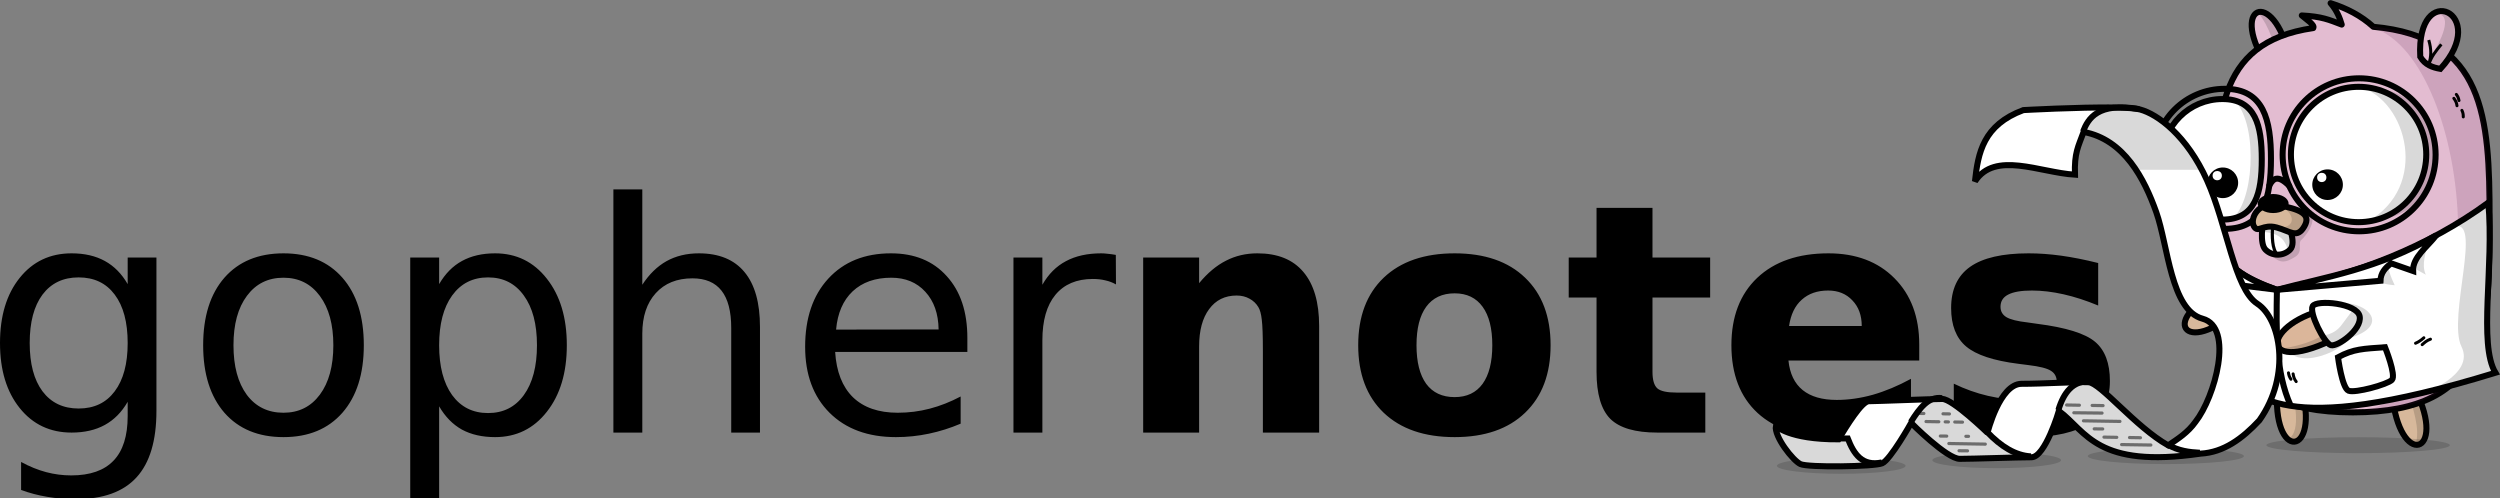 <?xml version="1.0" encoding="UTF-8" standalone="no"?>
<!-- Created with Inkscape (http://www.inkscape.org/) -->

<svg
   xmlns:dc="http://purl.org/dc/elements/1.1/"
   xmlns:cc="http://creativecommons.org/ns#"
   xmlns:rdf="http://www.w3.org/1999/02/22-rdf-syntax-ns#"
   xmlns:svg="http://www.w3.org/2000/svg"
   xmlns="http://www.w3.org/2000/svg"
   xmlns:sodipodi="http://sodipodi.sourceforge.net/DTD/sodipodi-0.dtd"
   xmlns:inkscape="http://www.inkscape.org/namespaces/inkscape"
   width="207.366mm"
   height="41.338mm"
   viewBox="0 0 207.366 41.338"
   version="1.1"
   id="svg8778"
   inkscape:version="0.92.1 r15371"
   sodipodi:docname="gophernotes-logo.svg"
   inkscape:export-filename="/home/marcus/src/github.com/marcusolsson/gophers/gophernotes-logo.png"
   inkscape:export-xdpi="245.78"
   inkscape:export-ydpi="245.78">
  <rect x="0" y="0" width="207.366" height="41.338" fill="#808080" stroke="none"/>
  <defs
     id="defs8772" />
  <sodipodi:namedview
     id="base"
     pagecolor="#ffffff"
     bordercolor="#666666"
     borderopacity="1.0"
     inkscape:pageopacity="0.0"
     inkscape:pageshadow="2"
     inkscape:zoom="1.4"
     inkscape:cx="204.62086"
     inkscape:cy="76.037305"
     inkscape:document-units="mm"
     inkscape:current-layer="layer6"
     showgrid="false"
     fit-margin-top="0"
     fit-margin-left="0"
     fit-margin-right="0"
     fit-margin-bottom="0"
     inkscape:showpageshadow="false"
     inkscape:object-paths="true"
     inkscape:snap-intersection-paths="true"
     inkscape:snap-smooth-nodes="true"
     inkscape:snap-midpoints="true"
     inkscape:snap-global="true"
     inkscape:window-width="2558"
     inkscape:window-height="1381"
     inkscape:window-x="0"
     inkscape:window-y="58"
     inkscape:window-maximized="0" />
  <g
     inkscape:label="Layer 1"
     inkscape:groupmode="layer"
     id="layer1"
     transform="translate(69.934,-135.9)"
     style="display:none;opacity:0.142" />
  <g
     inkscape:groupmode="layer"
     id="layer7"
     inkscape:label="gopher"
     style="display:inline"
     transform="translate(141.9,-9.322)">
    <path
       style="fill:#e3bcd1;fill-opacity:1;stroke:#000000;stroke-width:0.5;stroke-linecap:butt;stroke-linejoin:miter;stroke-miterlimit:4;stroke-dasharray:none;stroke-opacity:1"
       d="m 47.99,14.051 -1.67,1.002 C 42.762,9.733 46.704,8.185 47.99,14.051 Z"
       id="path9538"
       inkscape:connector-curvature="0"
       sodipodi:nodetypes="ccc"
       inkscape:export-xdpi="245.77737"
       inkscape:export-ydpi="245.77737" />
    <path
       style="display:inline;fill:#d7b89b;fill-opacity:1;stroke:#000000;stroke-width:0.5;stroke-linecap:butt;stroke-linejoin:miter;stroke-miterlimit:4;stroke-dasharray:none;stroke-opacity:1"
       d="m 58.437,41.664 c -0.741,-0.268 -1.348,-0.045 -1.928,0.279 0.605,6.372 4.639,5.08 1.928,-0.279 z"
       id="path9538-5-3"
       inkscape:connector-curvature="0"
       sodipodi:nodetypes="ccc"
       inkscape:export-xdpi="245.77737"
       inkscape:export-ydpi="245.77737" />
    <path
       style="display:inline;opacity:0.15;fill:#000000;fill-opacity:1;stroke:none;stroke-width:0.5;stroke-linecap:butt;stroke-linejoin:miter;stroke-miterlimit:4;stroke-dasharray:none;stroke-opacity:1"
       d="m 57.775,41.548 c 0.455,1.648 1.115,3.378 0.677,4.661 0.914,0.154 1.493,-1.565 -0.014,-4.545 -0.233,-0.085 -0.452,-0.116 -0.663,-0.115 z"
       id="path9538-5-3-2"
       inkscape:connector-curvature="0"
       sodipodi:nodetypes="cccc"
       inkscape:export-xdpi="245.77737"
       inkscape:export-ydpi="245.77737" />
    <path
       style="display:inline;fill:#d7b89b;fill-opacity:1;stroke:#000000;stroke-width:0.5;stroke-linecap:butt;stroke-linejoin:miter;stroke-miterlimit:4;stroke-dasharray:none;stroke-opacity:1"
       d="m 48.957,41.445 c -0.68,-0.398 -1.318,-0.288 -1.947,-0.074 -0.555,6.376 3.645,5.834 1.947,0.074 z"
       id="path9538-5-3-8"
       inkscape:connector-curvature="0"
       sodipodi:nodetypes="ccc"
       inkscape:export-xdpi="245.77737"
       inkscape:export-ydpi="245.77737" />
    <path
       style="display:inline;opacity:0.15;fill:#000000;fill-opacity:1;stroke:none;stroke-width:1.89;stroke-linecap:butt;stroke-linejoin:miter;stroke-miterlimit:4;stroke-dasharray:none;stroke-opacity:1"
       d="m 172.449,38.943 c -0.415,-0.019 -0.797,0.064 -1.143,0.232 3.595,4.257 5.175,10.081 6.67,15.971 l 3.402,-2.041 c -2.126,-9.7 -6.174,-14.037 -8.93,-14.162 z"
       transform="scale(0.265)"
       id="path9538-4"
       inkscape:connector-curvature="0"
       sodipodi:nodetypes="ccccc"
       inkscape:export-xdpi="245.77737"
       inkscape:export-ydpi="245.77737" />
    <path
       style="opacity:1;fill:#e3bcd1;fill-opacity:1;stroke:#000000;stroke-width:1.89;stroke-linecap:round;stroke-linejoin:round;stroke-miterlimit:4;stroke-dasharray:none;stroke-opacity:1;paint-order:normal"
       d="m 194.018,36.176 c 2.063,2.396 2.909,4.725 3.483,6.696 -4.024,-1.515 -6.126,-2.518 -12.5,-2.858 1.613,1.4 4.17,2.989 3.584,3.949 -31.088,4.466 -30.465,29.022 -30.465,59.398 0,33.628 -0.521,60.889 42.832,60.889 43.353,0 42.83,-27.261 42.83,-60.889 0,-31.45 -1.539,-56.665 -36.377,-59.799 -3.833,-3.47 -8.365,-5.82 -13.387,-7.387 z"
       transform="scale(0.265)"
       id="path9353"
       inkscape:connector-curvature="0"
       sodipodi:nodetypes="ccccssscc"
       inkscape:export-xdpi="245.77737"
       inkscape:export-ydpi="245.77737" />
    <path
       style="opacity:0.15;fill:#000000;fill-opacity:1;stroke:none;stroke-width:0.224px;stroke-linecap:butt;stroke-linejoin:miter;stroke-opacity:1"
       d="m 46.199,30.025 c 0.865,1.403 1.597,1.017 2.267,0.608 0.699,-0.426 0.194,-1.138 0.527,-1.413 0.333,-0.275 2.152,-2.45 -0.47,-2.653 l -2.456,0.382 z"
       id="path8279"
       inkscape:connector-curvature="0"
       sodipodi:nodetypes="cszccc"
       inkscape:export-xdpi="245.77737"
       inkscape:export-ydpi="245.77737" />
    <path
       style="opacity:0.15;fill:#000000;fill-opacity:1;stroke:none;stroke-width:0.265px;stroke-linecap:butt;stroke-linejoin:miter;stroke-opacity:1"
       d="m 53.842,16.528 0.654,11.162 c 3.019,-0.107 6.298,-2.19 5.604,-6.341 -0.694,-4.151 -4.233,-4.882 -6.258,-4.821 z"
       id="path6378"
       inkscape:connector-curvature="0"
       sodipodi:nodetypes="cczc"
       inkscape:export-xdpi="245.77737"
       inkscape:export-ydpi="245.77737" />
    <path
       style="opacity:1;fill:#ffffff;fill-opacity:1;stroke:#000000;stroke-width:0.5;stroke-linecap:round;stroke-linejoin:round;stroke-miterlimit:4;stroke-dasharray:none;stroke-opacity:1;paint-order:normal"
       d="m 45.706,22.537 c 1e-6,2.761 -0.501,4.999 -3.262,4.999 -2.761,0 -4.999,-2.238 -4.999,-4.999 0,-2.761 2.238,-4.999 4.999,-4.999 2.761,0 3.262,2.238 3.262,4.999 z"
       id="path9334-8"
       inkscape:connector-curvature="0"
       sodipodi:nodetypes="sssss"
       inkscape:export-xdpi="245.77737"
       inkscape:export-ydpi="245.77737" />
    <circle
       style="opacity:1;fill:#ffffff;fill-opacity:1;stroke:#000000;stroke-width:0.5;stroke-linecap:round;stroke-linejoin:round;stroke-miterlimit:4;stroke-dasharray:none;stroke-opacity:1;paint-order:normal"
       id="path9334"
       cx="53.736"
       cy="22.136"
       r="5.613"
       inkscape:export-xdpi="245.77737"
       inkscape:export-ydpi="245.77737" />
    <path
       style="display:inline;opacity:1;fill:#ffffff;fill-opacity:1;stroke:#000000;stroke-width:0.5;stroke-linecap:butt;stroke-linejoin:miter;stroke-miterlimit:4;stroke-dasharray:none;stroke-opacity:1;paint-order:normal"
       d="m 45.815,27.742 c 0,0 -0.323,1.758 0.2,2.288 0.524,0.53 1.445,0.58 2.038,5e-6 0.593,-0.58 -0.267,-2.389 -0.267,-2.389 z"
       id="path9476"
       inkscape:connector-curvature="0"
       sodipodi:nodetypes="czzcc"
       inkscape:export-xdpi="245.77737"
       inkscape:export-ydpi="245.77737" />
    <path
       style="display:inline;opacity:1;fill:none;fill-opacity:1;stroke:#000000;stroke-width:0.5;stroke-linecap:round;stroke-linejoin:round;stroke-miterlimit:4;stroke-dasharray:none;stroke-opacity:1;paint-order:normal"
       d="m 46.468,22.497 c 1e-6,3.208 -0.588,5.808 -3.827,5.808 -3.239,0 -5.865,-2.6 -5.865,-5.808 0,-3.208 2.626,-5.808 5.865,-5.808 3.239,0 3.827,2.6 3.827,5.808 z"
       id="path9334-8-8"
       inkscape:connector-curvature="0"
       sodipodi:nodetypes="sssss"
       inkscape:export-xdpi="245.77737"
       inkscape:export-ydpi="245.77737" />
    <path
       style="opacity:0.15;fill:#000000;fill-opacity:1;stroke:none;stroke-width:0.5;stroke-linecap:butt;stroke-linejoin:miter;stroke-miterlimit:4;stroke-dasharray:none;stroke-opacity:1"
       d="m 45.869,26.445 -0.629,0.334 c 0,0 -0.096,0.852 -0.066,1.763 1.263,-0.003 2.43,0.14 2.711,1.641 0.131,-0.18 0.245,-0.395 0.336,-0.646 C 48.627,28.424 45.869,26.445 45.869,26.445 Z"
       id="path7331-4"
       inkscape:connector-curvature="0"
       sodipodi:nodetypes="cccccc"
       inkscape:export-xdpi="245.77737"
       inkscape:export-ydpi="245.77737" />
    <path
       style="display:inline;opacity:1;fill:#d7b89b;fill-opacity:1;stroke:#000000;stroke-width:0.5;stroke-linecap:round;stroke-linejoin:round;stroke-miterlimit:4;stroke-dasharray:none;stroke-opacity:1;paint-order:normal"
       d="m 49.242,28.094 c -0.613,1.062 -1.156,0.403 -2.311,0.094 -1.155,-0.309 -1.527,0.511 -1.876,-0.094 -0.349,-0.605 0.313,-2.095 2.01,-1.761 1.696,0.334 2.79,0.699 2.177,1.761 z"
       id="path9458-8"
       inkscape:connector-curvature="0"
       sodipodi:nodetypes="zzzzz"
       inkscape:export-xdpi="245.77737"
       inkscape:export-ydpi="245.77737" />
    <ellipse
       style="opacity:1;fill:#000000;fill-opacity:1;stroke:none;stroke-width:0.657;stroke-linecap:round;stroke-linejoin:round;stroke-miterlimit:4;stroke-dasharray:none;stroke-opacity:1;paint-order:normal"
       id="path9458"
       cx="46.65"
       cy="26.204"
       rx="1.279"
       ry="0.79"
       inkscape:export-xdpi="245.77737"
       inkscape:export-ydpi="245.77737" />
    <path
       style="display:inline;opacity:0.15;fill:#521745;fill-opacity:1;stroke:none;stroke-width:0.5;stroke-linecap:round;stroke-linejoin:round;stroke-miterlimit:4;stroke-dasharray:none;stroke-opacity:1;paint-order:normal"
       d="m 54.213,11.481 c 8.469,1.024 12.123,28.702 0,31.956 10.417,-0.433 10.287,-7.471 10.287,-16.089 0,-8.515 -0.431,-15.299 -10.287,-15.867 z"
       id="path9353-1"
       inkscape:connector-curvature="0"
       sodipodi:nodetypes="ccsc"
       inkscape:export-xdpi="245.77737"
       inkscape:export-ydpi="245.77737" />
    <path
       style="display:inline;fill:#e3bcd1;fill-opacity:1;stroke:#000000;stroke-width:0.5;stroke-linecap:butt;stroke-linejoin:miter;stroke-miterlimit:4;stroke-dasharray:none;stroke-opacity:1"
       d="m 58.851,14.033 c 0.405,0.676 1.016,0.887 1.67,1.002 4.226,-4.619 -2.022,-7.503 -1.67,-1.002 z"
       id="path9538-5"
       inkscape:connector-curvature="0"
       sodipodi:nodetypes="ccc"
       inkscape:export-xdpi="245.77737"
       inkscape:export-ydpi="245.77737" />
    <path
       style="display:inline;fill:#d7b89b;fill-opacity:1;stroke:#000000;stroke-width:0.5;stroke-linecap:butt;stroke-linejoin:miter;stroke-miterlimit:4;stroke-dasharray:none;stroke-opacity:1"
       d="m 42.644,33.363 c 0.732,0.293 1.037,0.863 1.254,1.491 -4.69,4.356 -6.843,0.708 -1.254,-1.491 z"
       id="path9538-5-3-7-3"
       inkscape:connector-curvature="0"
       sodipodi:nodetypes="ccc"
       inkscape:export-xdpi="245.77737"
       inkscape:export-ydpi="245.77737" />
    <circle
       style="display:inline;opacity:1;fill:#000000;fill-opacity:1;stroke:none;stroke-width:0.113;stroke-linecap:round;stroke-linejoin:round;stroke-miterlimit:4;stroke-dasharray:none;stroke-opacity:1;paint-order:normal"
       id="path9334-0"
       cx="51.164"
       cy="24.641"
       r="1.27"
       inkscape:export-xdpi="245.77737"
       inkscape:export-ydpi="245.77737" />
    <circle
       style="display:inline;opacity:1;fill:#000000;fill-opacity:1;stroke:none;stroke-width:0.113;stroke-linecap:round;stroke-linejoin:round;stroke-miterlimit:4;stroke-dasharray:none;stroke-opacity:1;paint-order:normal"
       id="path9334-0-3"
       cx="42.476"
       cy="24.485"
       r="1.27"
       inkscape:export-xdpi="245.77737"
       inkscape:export-ydpi="245.77737" />
    <path
       style="display:inline;opacity:0.15;fill:#000000;fill-opacity:1;stroke:none;stroke-width:0.5;stroke-linecap:round;stroke-linejoin:round;stroke-miterlimit:4;stroke-dasharray:none;stroke-opacity:1;paint-order:normal"
       d="m 53.842,16.528 c 3.956,1.16 5.773,8.291 0.654,11.162 2.778,-0.38 4.85,-2.751 4.853,-5.555 -0.002,-3.057 -2.45,-5.55 -5.507,-5.607 z"
       id="path9334-5"
       inkscape:connector-curvature="0"
       sodipodi:nodetypes="cccc"
       inkscape:export-xdpi="245.77737"
       inkscape:export-ydpi="245.77737" />
    <circle
       style="display:inline;opacity:1;fill:#ffffff;fill-opacity:1;stroke:none;stroke-width:0.034;stroke-linecap:round;stroke-linejoin:round;stroke-miterlimit:4;stroke-dasharray:none;stroke-opacity:1;paint-order:normal"
       id="path9334-0-4"
       cx="50.681"
       cy="24.04"
       r="0.385"
       inkscape:export-xdpi="245.77737"
       inkscape:export-ydpi="245.77737" />
    <circle
       style="display:inline;opacity:1;fill:#ffffff;fill-opacity:1;stroke:none;stroke-width:0.034;stroke-linecap:round;stroke-linejoin:round;stroke-miterlimit:4;stroke-dasharray:none;stroke-opacity:1;paint-order:normal"
       id="path9334-0-4-5"
       cx="42.011"
       cy="23.89"
       r="0.385"
       inkscape:export-xdpi="245.77737"
       inkscape:export-ydpi="245.77737" />
    <path
       style="fill:none;stroke:#000000;stroke-width:0.265px;stroke-linecap:butt;stroke-linejoin:miter;stroke-opacity:1"
       d="m 46.598,28.125 c -0.046,0.75 -0.046,1.893 0.416,2.323"
       id="path5455"
       inkscape:connector-curvature="0"
       sodipodi:nodetypes="cc"
       inkscape:export-xdpi="245.77737"
       inkscape:export-ydpi="245.77737" />
    <path
       style="display:inline;opacity:0.15;fill:#000000;fill-opacity:1;stroke:none;stroke-width:1.89;stroke-linecap:butt;stroke-linejoin:miter;stroke-miterlimit:4;stroke-dasharray:none;stroke-opacity:1"
       d="m 182.355,155.301 c 0.023,6.099 2.578,14.049 -1.324,17.279 3.537,2.871 7.925,-3.053 4.006,-16.344 -0.913,-0.534 -1.804,-0.817 -2.682,-0.936 z"
       transform="scale(0.265)"
       id="path9538-5-3-8-7"
       inkscape:connector-curvature="0"
       sodipodi:nodetypes="cccc"
       inkscape:export-xdpi="245.77737"
       inkscape:export-ydpi="245.77737" />
    <path
       style="fill:#ffffff;fill-opacity:1;stroke:#000000;stroke-width:0.5;stroke-linecap:butt;stroke-linejoin:miter;stroke-miterlimit:4;stroke-dasharray:none;stroke-opacity:1"
       d="m 64.497,26.132 c -5.002,3.641 -10.894,5.981 -17.534,7.229 -2.547,-0.913 -4.563,-2.072 -5.125,-4.111 -0.148,4.338 1.76,7.445 0.603,10.886 2.831,1.872 4.561,5.663 22.647,0.106 -1.434,-2.392 -0.105,-8.847 -0.591,-14.11 z"
       id="path5457"
       inkscape:connector-curvature="0"
       sodipodi:nodetypes="cccccc"
       inkscape:export-xdpi="245.77737"
       inkscape:export-ydpi="245.77737" />
    <path
       style="opacity:0.15;fill:#000000;fill-opacity:1;stroke:none;stroke-width:0.265px;stroke-linecap:butt;stroke-linejoin:miter;stroke-opacity:1"
       d="m 53.039,31.841 c 1.231,0.38 1.884,0.985 3.693,1.141 -0.328,-0.691 -0.634,-1.457 -0.581,-2.202 l 0.436,-0.174 2.725,1.5 c -0.394,-0.826 0.005,-1.901 0.294,-2.94 z"
       id="path6461"
       inkscape:connector-curvature="0"
       sodipodi:nodetypes="ccccccc"
       inkscape:export-xdpi="245.77737"
       inkscape:export-ydpi="245.77737" />
    <path
       style="fill:#ffffff;fill-opacity:1;stroke:#000000;stroke-width:0.5;stroke-linecap:butt;stroke-linejoin:miter;stroke-miterlimit:4;stroke-dasharray:none;stroke-opacity:1"
       d="m 46.963,33.361 8.588,-0.749 c 0.014,-0.623 0.375,-1.072 0.892,-1.444 l 1.813,0.633 c -0.052,-1.134 1.177,-1.994 1.918,-2.958 -4.817,2.814 -9.249,3.458 -13.211,4.517 z"
       id="path5475"
       inkscape:connector-curvature="0"
       sodipodi:nodetypes="cccccc"
       inkscape:export-xdpi="245.77737"
       inkscape:export-ydpi="245.77737" />
    <path
       style="fill:#ffffff;fill-opacity:1;stroke:#000000;stroke-width:0.5;stroke-linecap:butt;stroke-linejoin:miter;stroke-miterlimit:4;stroke-dasharray:none;stroke-opacity:1"
       d="m 46.963,33.361 -3.566,-0.438 -0.163,-0.887 -0.805,-0.105 -0.59,-2.681 c 0.933,2.426 2.959,3.363 5.125,4.111 z"
       id="path5477"
       inkscape:connector-curvature="0"
       sodipodi:nodetypes="ccccccc"
       inkscape:export-xdpi="245.77737"
       inkscape:export-ydpi="245.77737" />
    <path
       style="opacity:0.15;fill:#000000;fill-opacity:1;stroke:none;stroke-width:0.197px;stroke-linecap:butt;stroke-linejoin:miter;stroke-opacity:1"
       d="m 53.433,36.828 c -0.802,1.144 -1.705,1.686 -2.844,2.022 -1.451,0.428 -3.084,0.285 -3.197,-1.953 z"
       id="path7161"
       inkscape:connector-curvature="0"
       sodipodi:nodetypes="cscc"
       inkscape:export-xdpi="245.77737"
       inkscape:export-ydpi="245.77737" />
    <path
       style="opacity:1;fill:#dbb69a;fill-opacity:1;stroke:#000000;stroke-width:0.5;stroke-linecap:butt;stroke-linejoin:miter;stroke-miterlimit:4;stroke-dasharray:none;stroke-opacity:1"
       d="m 50.958,34.987 c -5.478,1.363 -5.395,5.636 1.069,2.288 -0.348,-1.057 -0.664,-1.577 -1.069,-2.288 z"
       id="path7191"
       inkscape:connector-curvature="0"
       sodipodi:nodetypes="ccc"
       inkscape:export-xdpi="245.77737"
       inkscape:export-ydpi="245.77737" />
    <path
       style="opacity:0.15;fill:#000000;fill-opacity:1;stroke:none;stroke-width:0.371;stroke-linecap:butt;stroke-linejoin:miter;stroke-miterlimit:4;stroke-dasharray:none;stroke-opacity:1"
       d="m 51.564,36.107 c -0.31,0.997 -1.699,1.731 -4.331,2.161 0.555,0.471 2.132,0.386 4.794,-0.993 -0.157,-0.477 -0.308,-0.843 -0.463,-1.168 z"
       id="path7191-7"
       inkscape:connector-curvature="0"
       sodipodi:nodetypes="cccc"
       inkscape:export-xdpi="245.77737"
       inkscape:export-ydpi="245.77737" />
    <path
       style="opacity:0.15;fill:#000000;fill-opacity:1;stroke:none;stroke-width:1px;stroke-linecap:butt;stroke-linejoin:miter;stroke-opacity:1"
       d="m 195.281,130.338 0.002,0.008 c 3.732,0.435 7.722,1.791 8.15,4.051 0.423,2.235 -2.244,3.862 -3.949,6.721 l 0.004,0.008 c 14.614,-4.138 5.073,-12.707 -4.207,-10.787 z"
       transform="scale(0.265)"
       id="path6443"
       inkscape:connector-curvature="0"
       sodipodi:nodetypes="ccscccc"
       inkscape:export-xdpi="245.77737"
       inkscape:export-ydpi="245.77737" />
    <path
       style="opacity:1;fill:#ffffff;fill-opacity:1;stroke:#000000;stroke-width:0.5;stroke-linecap:butt;stroke-linejoin:round;stroke-miterlimit:4;stroke-dasharray:none;stroke-opacity:1"
       d="m 49.929,34.714 c -0.316,0.55 0.956,3.082 1.507,3.241 0.551,0.159 2.597,-1.3 2.39,-2.395 -0.208,-1.096 -3.58,-1.396 -3.896,-0.845 z"
       id="path7191-90"
       inkscape:connector-curvature="0"
       sodipodi:nodetypes="zzzz"
       inkscape:export-xdpi="245.77737"
       inkscape:export-ydpi="245.77737" />
    <path
       style="opacity:0.15;fill:#000000;fill-opacity:1;stroke:none;stroke-width:0.452;stroke-linecap:butt;stroke-linejoin:round;stroke-miterlimit:4;stroke-dasharray:none;stroke-opacity:1"
       d="m 53.317,34.965 c 0,0 -0.315,0.384 -0.976,1.291 -0.661,0.907 -1.626,0.885 -1.626,0.885 0.036,0.024 0.689,0.804 0.721,0.813 0.551,0.159 2.597,-1.3 2.39,-2.395 -0.068,-0.359 0.021,-0.408 -0.508,-0.594 z"
       id="path7191-90-8"
       inkscape:connector-curvature="0"
       sodipodi:nodetypes="czccsc"
       inkscape:export-xdpi="245.77737"
       inkscape:export-ydpi="245.77737" />
    <path
       style="opacity:1;fill:#ffffff;fill-opacity:1;stroke:#000000;stroke-width:0.5;stroke-linecap:butt;stroke-linejoin:miter;stroke-miterlimit:4;stroke-dasharray:none;stroke-opacity:1"
       d="m 56.5,40.835 c -0.374,0.38 -3.043,1.111 -3.592,0.898 -0.549,-0.213 -0.878,-2.779 -0.878,-2.779 1.314,-0.703 2.092,-0.697 3.9,-0.833 0,0 0.943,2.334 0.57,2.714 z"
       id="path7226"
       inkscape:connector-curvature="0"
       sodipodi:nodetypes="zzccz"
       inkscape:export-xdpi="245.77737"
       inkscape:export-ydpi="245.77737" />
    <path
       style="fill:none;stroke:#000000;stroke-width:0.5;stroke-linecap:butt;stroke-linejoin:miter;stroke-miterlimit:4;stroke-dasharray:none;stroke-opacity:1"
       d="m 46.963,33.361 c -0.056,3.409 -0.126,6.824 1.15,9.625"
       id="path6214"
       inkscape:connector-curvature="0"
       sodipodi:nodetypes="cc"
       inkscape:export-xdpi="245.77737"
       inkscape:export-ydpi="245.77737" />
    <path
       style="display:inline;opacity:0.15;fill:#000000;fill-opacity:1;stroke:none;stroke-width:1.89;stroke-linecap:butt;stroke-linejoin:miter;stroke-miterlimit:4;stroke-dasharray:none;stroke-opacity:1"
       d="m 243.768,98.768 c -0.313,0.584 -5.332,3.444 -11.474,7.514 9.749,-3.976 -1.805,28.299 2.68,37.364 4.484,9.065 -12.641,14.943 -12.641,14.943 4.764,-1.261 18.127,-4.791 23.668,-6.493 -5.419,-9.04 -0.398,-33.438 -2.232,-53.328 z"
       transform="scale(0.265)"
       id="path5457-4"
       inkscape:connector-curvature="0"
       sodipodi:nodetypes="cczcccc"
       inkscape:export-xdpi="245.77737"
       inkscape:export-ydpi="245.77737" />
    <path
       style="opacity:1;fill:none;stroke:#000000;stroke-width:0.25;stroke-linecap:round;stroke-linejoin:miter;stroke-miterlimit:4;stroke-dasharray:none;stroke-opacity:1"
       d="m 61.844,17.154 c 0.109,0.144 0.174,0.264 0.222,0.506"
       id="path7247-9-8-8-9"
       inkscape:connector-curvature="0"
       sodipodi:nodetypes="cc"
       inkscape:export-xdpi="245.77737"
       inkscape:export-ydpi="245.77737" />
    <path
       style="opacity:1;fill:none;stroke:#000000;stroke-width:0.25;stroke-linecap:round;stroke-linejoin:miter;stroke-miterlimit:4;stroke-dasharray:none;stroke-opacity:1"
       d="m 61.638,17.478 c 0.124,0.167 0.237,0.367 0.261,0.615"
       id="path7247-9-8-9-2-1"
       inkscape:connector-curvature="0"
       sodipodi:nodetypes="cc"
       inkscape:export-xdpi="245.77737"
       inkscape:export-ydpi="245.77737" />
    <path
       style="opacity:1;fill:none;stroke:#000000;stroke-width:0.25;stroke-linecap:round;stroke-linejoin:miter;stroke-miterlimit:4;stroke-dasharray:none;stroke-opacity:1"
       d="m 62.306,18.476 c 0.077,0.163 0.117,0.294 0.114,0.541"
       id="path7247-9-8-8-9-5"
       inkscape:connector-curvature="0"
       sodipodi:nodetypes="cc"
       inkscape:export-xdpi="245.77737"
       inkscape:export-ydpi="245.77737" />
    <path
       style="opacity:1;fill:none;stroke:#000000;stroke-width:0.25;stroke-linecap:round;stroke-linejoin:miter;stroke-miterlimit:4;stroke-dasharray:none;stroke-opacity:1"
       d="M 59.01,37.911 C 59.202,37.739 59.387,37.563 59.698,37.456"
       id="path7247"
       inkscape:connector-curvature="0"
       sodipodi:nodetypes="cc"
       inkscape:export-xdpi="245.77737"
       inkscape:export-ydpi="245.77737" />
    <path
       style="opacity:1;fill:none;stroke:#000000;stroke-width:0.25;stroke-linecap:round;stroke-linejoin:miter;stroke-miterlimit:4;stroke-dasharray:none;stroke-opacity:1"
       d="m 58.462,37.793 c 0.243,-0.103 0.472,-0.258 0.688,-0.455"
       id="path7247-9"
       inkscape:connector-curvature="0"
       sodipodi:nodetypes="cc"
       inkscape:export-xdpi="245.77737"
       inkscape:export-ydpi="245.77737" />
    <path
       style="opacity:1;fill:none;stroke:#000000;stroke-width:0.25;stroke-linecap:round;stroke-linejoin:miter;stroke-miterlimit:4;stroke-dasharray:none;stroke-opacity:1"
       d="m 47.922,40.248 c 0.024,0.184 0.064,0.319 0.203,0.53"
       id="path7247-9-8-8"
       inkscape:connector-curvature="0"
       sodipodi:nodetypes="cc"
       inkscape:export-xdpi="245.77737"
       inkscape:export-ydpi="245.77737" />
    <path
       style="opacity:1;fill:none;stroke:#000000;stroke-width:0.25;stroke-linecap:round;stroke-linejoin:miter;stroke-miterlimit:4;stroke-dasharray:none;stroke-opacity:1"
       d="m 48.306,40.335 c 0.03,0.211 0.092,0.44 0.254,0.638"
       id="path7247-9-8-9-2"
       inkscape:connector-curvature="0"
       sodipodi:nodetypes="cc"
       inkscape:export-xdpi="245.77737"
       inkscape:export-ydpi="245.77737" />
    <path
       style="display:inline;opacity:0.15;fill:#110c07;fill-opacity:1;stroke:none;stroke-width:1.89;stroke-linecap:round;stroke-linejoin:round;stroke-miterlimit:4;stroke-dasharray:none;stroke-opacity:1;paint-order:normal"
       d="m 177.602,99.488 c 3.771,0.817 7.372,6.709 0,7.117 4.204,1.193 6.237,3.516 8.512,-0.424 2.317,-4.013 -1.817,-5.392 -8.229,-6.654 -0.098,-0.019 -0.187,-0.023 -0.283,-0.039 z"
       transform="scale(0.265)"
       id="path9458-8-6"
       inkscape:connector-curvature="0"
       sodipodi:nodetypes="ccccc"
       inkscape:export-xdpi="245.77737"
       inkscape:export-ydpi="245.77737" />
    <path
       style="display:inline;opacity:0.15;fill:#000000;fill-opacity:1;stroke:none;stroke-width:1.89;stroke-linecap:round;stroke-linejoin:round;stroke-miterlimit:4;stroke-dasharray:none;stroke-opacity:1;paint-order:normal"
       d="m 164.113,66.715 c 7.603,8.324 5.72,32.944 -1.393,37.197 8.412,-1.19 10.025,-9.121 10.025,-18.734 0,-9.058 -1.431,-16.623 -8.633,-18.463 z"
       transform="scale(0.265)"
       id="path9334-8-9"
       inkscape:connector-curvature="0"
       sodipodi:nodetypes="cccc"
       inkscape:export-xdpi="245.77737"
       inkscape:export-ydpi="245.77737" />
    <path
       style="display:inline;opacity:0.15;fill:#000000;fill-opacity:1;stroke:none;stroke-width:0.5;stroke-linecap:butt;stroke-linejoin:miter;stroke-miterlimit:4;stroke-dasharray:none;stroke-opacity:1"
       d="m 61.214,10.286 c -0.195,0.009 -0.415,0.101 -0.642,0.275 0.827,0.337 0.009,2.384 -1.27,3.993 0.204,0.074 1.001,0.442 1.22,0.481 2.001,-2.993 1.63,-4.792 0.692,-4.749 z"
       id="path9538-5-4"
       inkscape:connector-curvature="0"
       sodipodi:nodetypes="ccccc"
       inkscape:export-xdpi="245.77737"
       inkscape:export-ydpi="245.77737" />
    <path
       style="opacity:1;fill:none;stroke:#000000;stroke-width:0.25;stroke-linecap:butt;stroke-linejoin:miter;stroke-miterlimit:4;stroke-dasharray:none;stroke-opacity:1"
       d="m 59.556,12.642 c 0.237,0.813 0.203,1.322 0.013,2.008 0.228,-0.67 0.541,-1.047 1.028,-1.649"
       id="path7033"
       inkscape:connector-curvature="0"
       sodipodi:nodetypes="ccc"
       inkscape:export-xdpi="245.77737"
       inkscape:export-ydpi="245.77737" />
    <circle
       style="display:inline;opacity:1;fill:none;fill-opacity:1;stroke:#000000;stroke-width:0.5;stroke-linecap:round;stroke-linejoin:round;stroke-miterlimit:4;stroke-dasharray:none;stroke-opacity:1;paint-order:normal"
       id="path9334-08"
       cx="53.78"
       cy="22.162"
       r="6.345"
       inkscape:export-xdpi="245.77737"
       inkscape:export-ydpi="245.77737" />
    <path
       style="fill:none;stroke:#000000;stroke-width:0.5;stroke-linecap:round;stroke-linejoin:miter;stroke-miterlimit:4;stroke-dasharray:none;stroke-opacity:1"
       d="m 46.334,24.701 c 0.304,-0.534 0.661,-0.95 1.646,0.033"
       id="path6493"
       inkscape:connector-curvature="0"
       sodipodi:nodetypes="cc"
       inkscape:export-xdpi="245.77737"
       inkscape:export-ydpi="245.77737" />
    <ellipse
       style="opacity:0.15;fill:#000000;fill-opacity:1;stroke:none;stroke-width:0.5;stroke-linecap:round;stroke-linejoin:round;stroke-miterlimit:4;stroke-dasharray:none;stroke-dashoffset:0;stroke-opacity:1;paint-order:normal"
       id="path6588"
       cx="53.698"
       cy="46.249"
       rx="7.607"
       ry="0.661"
       inkscape:export-xdpi="245.77737"
       inkscape:export-ydpi="245.77737" />
    <ellipse
       style="display:inline;opacity:0.15;fill:#000000;fill-opacity:1;stroke:none;stroke-width:0.461;stroke-linecap:round;stroke-linejoin:round;stroke-miterlimit:4;stroke-dasharray:none;stroke-dashoffset:0;stroke-opacity:1;paint-order:normal"
       id="path6588-4"
       cx="37.749"
       cy="47.155"
       rx="6.471"
       ry="0.661"
       inkscape:export-xdpi="245.77737"
       inkscape:export-ydpi="245.77737" />
    <ellipse
       style="display:inline;opacity:0.15;fill:#000000;fill-opacity:1;stroke:none;stroke-width:0.419;stroke-linecap:round;stroke-linejoin:round;stroke-miterlimit:4;stroke-dasharray:none;stroke-dashoffset:0;stroke-opacity:1;paint-order:normal"
       id="path6588-4-0"
       cx="23.72"
       cy="47.493"
       rx="5.335"
       ry="0.661"
       inkscape:export-xdpi="245.77737"
       inkscape:export-ydpi="245.77737" />
    <ellipse
       style="display:inline;opacity:0.15;fill:#000000;fill-opacity:1;stroke:none;stroke-width:0.419;stroke-linecap:round;stroke-linejoin:round;stroke-miterlimit:4;stroke-dasharray:none;stroke-dashoffset:0;stroke-opacity:1;paint-order:normal"
       id="path6588-4-0-5"
       cx="10.824"
       cy="47.961"
       rx="5.335"
       ry="0.661"
       inkscape:export-xdpi="245.77737"
       inkscape:export-ydpi="245.77737" />
  </g>
  <g
     inkscape:groupmode="layer"
     id="layer6"
     inkscape:label="text"
     style="display:inline"
     transform="translate(141.9,-9.322)">
    <path
       style="font-style:normal;font-variant:normal;font-weight:normal;font-stretch:normal;font-size:medium;line-height:1.25;font-family:Ubuntu;-inkscape-font-specification:Ubuntu;letter-spacing:0px;word-spacing:0px;fill:#000000;fill-opacity:1;stroke:none;stroke-width:2.504"
       d="M 191.994 59.287 L 191.994 135.4 L 201.043 135.4 L 201.043 104.438 C 201.043 99.089 202.445 94.866 205.25 91.768 C 208.054 88.67 211.887 87.121 216.746 87.121 C 220.79 87.121 223.822 88.408 225.844 90.984 C 227.866 93.561 228.877 97.442 228.877 102.627 L 228.877 135.4 L 237.877 135.4 L 237.877 102.334 C 237.877 94.768 236.264 89.045 233.035 85.164 C 229.807 81.251 225.046 79.295 218.752 79.295 C 214.937 79.295 211.56 80.11 208.625 81.74 C 205.723 83.371 203.195 85.833 201.043 89.127 L 201.043 59.287 L 191.994 59.287 z M 499.723 65.061 L 499.723 80.615 L 491.016 80.615 L 491.016 93.137 L 499.723 93.137 L 499.723 116.373 C 499.723 123.286 501.158 128.193 504.027 131.096 C 506.93 133.965 511.839 135.4 518.752 135.4 L 533.77 135.4 L 533.77 122.879 L 524.768 122.879 C 521.767 122.879 519.763 122.439 518.752 121.559 C 517.741 120.645 517.236 118.917 517.236 116.373 L 517.236 93.137 L 535.285 93.137 L 535.285 80.615 L 517.236 80.615 L 517.236 65.061 L 499.723 65.061 z M 22.404 79.295 C 15.687 79.295 10.273 81.855 6.164 86.975 C 2.055 92.094 0 98.894 0 107.373 C 0 115.819 2.055 122.601 6.164 127.721 C 10.273 132.841 15.687 135.4 22.404 135.4 C 26.448 135.4 29.92 134.602 32.822 133.004 C 35.725 131.406 38.106 128.992 39.965 125.764 L 39.965 130.215 C 39.965 136.443 38.497 141.091 35.562 144.156 C 32.628 147.254 28.207 148.805 22.305 148.805 C 19.631 148.805 17.006 148.462 14.43 147.777 C 11.853 147.093 9.245 146.033 6.604 144.598 L 6.604 153.354 C 9.245 154.332 11.969 155.049 14.773 155.506 C 17.578 155.995 20.561 156.238 23.725 156.238 C 32.269 156.238 38.61 153.956 42.752 149.391 C 46.893 144.858 48.965 137.928 48.965 128.602 L 48.965 80.615 L 39.965 80.615 L 39.965 88.932 C 38.106 85.703 35.725 83.289 32.822 81.691 C 29.92 80.093 26.448 79.295 22.404 79.295 z M 88.732 79.295 C 80.873 79.295 74.71 81.839 70.242 86.926 C 65.807 92.013 63.59 99.056 63.59 108.057 C 63.59 117.025 65.807 124.07 70.242 129.189 C 74.71 134.277 80.873 136.82 88.732 136.82 C 96.559 136.82 102.706 134.277 107.174 129.189 C 111.641 124.07 113.875 117.025 113.875 108.057 C 113.875 99.056 111.641 92.013 107.174 86.926 C 102.706 81.839 96.559 79.295 88.732 79.295 z M 154.965 79.295 C 150.954 79.295 147.498 80.093 144.596 81.691 C 141.726 83.257 139.345 85.671 137.453 88.932 L 137.453 80.615 L 128.404 80.615 L 128.404 156.238 L 137.453 156.238 L 137.453 127.184 C 139.345 130.445 141.726 132.873 144.596 134.471 C 147.498 136.036 150.954 136.82 154.965 136.82 C 161.617 136.82 167.015 134.177 171.156 128.895 C 175.33 123.612 177.418 116.666 177.418 108.057 C 177.418 99.447 175.33 92.502 171.156 87.219 C 167.015 81.936 161.617 79.295 154.965 79.295 z M 278.869 79.295 C 270.651 79.295 264.113 81.936 259.254 87.219 C 254.428 92.469 252.014 99.579 252.014 108.547 C 252.014 117.221 254.557 124.102 259.645 129.189 C 264.764 134.277 271.694 136.82 280.434 136.82 C 283.923 136.82 287.364 136.462 290.756 135.744 C 294.147 135.027 297.457 133.983 300.686 132.613 L 300.686 124.102 C 297.49 125.797 294.261 127.068 291 127.916 C 287.772 128.764 284.429 129.189 280.973 129.189 C 275.005 129.189 270.341 127.574 266.982 124.346 C 263.656 121.085 261.798 116.356 261.406 110.16 L 302.789 110.16 L 302.789 105.758 C 302.789 97.605 300.637 91.164 296.332 86.436 C 292.06 81.674 286.239 79.295 278.869 79.295 z M 344.709 79.295 C 340.372 79.295 336.687 80.11 333.654 81.74 C 330.622 83.338 328.159 85.801 326.268 89.127 L 326.268 80.615 L 317.219 80.615 L 317.219 135.4 L 326.268 135.4 L 326.268 106.541 C 326.268 100.345 327.621 95.6 330.328 92.307 C 333.067 88.98 336.981 87.316 342.068 87.316 C 343.503 87.316 344.806 87.464 345.98 87.758 C 347.187 88.019 348.296 88.442 349.307 89.029 L 349.258 79.783 C 348.345 79.62 347.514 79.507 346.764 79.441 C 346.014 79.344 345.329 79.295 344.709 79.295 z M 393.576 79.295 C 389.989 79.295 386.712 80.061 383.744 81.594 C 380.777 83.094 377.972 85.441 375.33 88.637 L 375.33 80.615 L 357.818 80.615 L 357.818 135.4 L 375.33 135.4 L 375.33 108.447 C 375.33 103.458 376.374 99.562 378.461 96.758 C 380.548 93.921 383.418 92.502 387.07 92.502 C 388.57 92.502 389.908 92.828 391.082 93.48 C 392.256 94.1 393.184 94.98 393.869 96.121 C 394.391 96.969 394.75 98.29 394.945 100.084 C 395.174 101.878 395.289 105.139 395.289 109.867 L 395.289 129.971 L 395.289 135.4 L 412.898 135.4 L 412.898 102.041 C 412.898 94.638 411.251 88.996 407.957 85.115 C 404.696 81.235 399.903 79.295 393.576 79.295 z M 455.309 79.295 C 445.852 79.295 438.448 81.839 433.1 86.926 C 427.784 92.013 425.127 99.056 425.127 108.057 C 425.127 117.057 427.784 124.102 433.1 129.189 C 438.448 134.277 445.852 136.82 455.309 136.82 C 464.733 136.82 472.086 134.277 477.369 129.189 C 482.685 124.102 485.342 117.057 485.342 108.057 C 485.342 99.056 482.685 92.013 477.369 86.926 C 472.086 81.839 464.733 79.295 455.309 79.295 z M 572.314 79.295 C 562.857 79.295 555.423 81.855 550.01 86.975 C 544.629 92.094 541.938 99.121 541.938 108.057 C 541.938 117.155 544.678 124.232 550.156 129.287 C 555.667 134.309 563.379 136.82 573.293 136.82 C 577.435 136.82 581.575 136.411 585.717 135.596 C 589.858 134.813 594.001 133.64 598.143 132.074 L 598.143 118.574 C 594.066 120.792 590.088 122.454 586.207 123.562 C 582.359 124.639 578.591 125.178 574.906 125.178 C 570.341 125.178 566.788 124.15 564.244 122.096 C 561.701 120.041 560.217 116.96 559.793 112.852 L 600.734 112.852 L 600.734 107.861 C 600.734 99.187 598.142 92.257 592.957 87.072 C 587.805 81.887 580.924 79.295 572.314 79.295 z M 634.977 79.295 C 626.759 79.295 620.66 80.697 616.682 83.502 C 612.703 86.306 610.713 90.609 610.713 96.414 C 610.713 101.795 612.28 105.806 615.41 108.447 C 618.541 111.089 624.003 112.899 631.797 113.877 L 634.877 114.27 C 638.432 114.693 640.797 115.295 641.971 116.078 C 643.177 116.828 643.781 117.987 643.781 119.553 C 643.781 121.412 642.916 122.814 641.188 123.76 C 639.459 124.705 636.883 125.178 633.459 125.178 C 629.676 125.178 625.943 124.754 622.258 123.906 C 618.605 123.058 615.034 121.786 611.545 120.09 L 611.545 133.395 C 615.621 134.536 619.584 135.385 623.432 135.939 C 627.312 136.526 631.062 136.82 634.682 136.82 C 643.226 136.82 649.65 135.351 653.955 132.416 C 658.26 129.481 660.412 125.095 660.412 119.258 C 660.412 113.681 658.864 109.589 655.766 106.98 C 652.668 104.372 646.634 102.497 637.666 101.355 L 634.584 100.916 C 631.421 100.557 629.22 100.002 627.98 99.252 C 626.774 98.502 626.17 97.426 626.17 96.023 C 626.17 94.295 626.97 93.024 628.568 92.209 C 630.199 91.361 632.678 90.936 636.004 90.936 C 639.102 90.936 642.395 91.329 645.885 92.111 C 649.374 92.894 652.994 94.068 656.744 95.633 L 656.744 82.328 C 652.57 81.285 648.705 80.516 645.15 80.027 C 641.596 79.538 638.205 79.295 634.977 79.295 z M 24.605 86.828 C 29.464 86.828 33.23 88.622 35.904 92.209 C 38.611 95.796 39.965 100.851 39.965 107.373 C 39.965 113.863 38.611 118.899 35.904 122.486 C 33.23 126.073 29.464 127.867 24.605 127.867 C 19.779 127.867 16.011 126.073 13.305 122.486 C 10.631 118.899 9.295 113.863 9.295 107.373 C 9.295 100.851 10.631 95.796 13.305 92.209 C 16.011 88.622 19.779 86.828 24.605 86.828 z M 152.764 86.828 C 157.525 86.828 161.258 88.719 163.965 92.502 C 166.704 96.252 168.074 101.437 168.074 108.057 C 168.074 114.677 166.704 119.877 163.965 123.66 C 161.258 127.41 157.525 129.287 152.764 129.287 C 148.003 129.287 144.253 127.41 141.514 123.66 C 138.807 119.877 137.453 114.677 137.453 108.057 C 137.453 101.437 138.807 96.252 141.514 92.502 C 144.253 88.719 148.003 86.828 152.764 86.828 z M 88.732 86.926 C 93.526 86.926 97.326 88.833 100.131 92.648 C 102.935 96.431 104.338 101.567 104.338 108.057 C 104.338 114.579 102.935 119.731 100.131 123.514 C 97.326 127.296 93.526 129.189 88.732 129.189 C 83.873 129.189 80.043 127.313 77.238 123.562 C 74.466 119.78 73.08 114.611 73.08 108.057 C 73.08 101.502 74.483 96.35 77.287 92.6 C 80.092 88.817 83.906 86.926 88.732 86.926 z M 278.967 86.926 C 283.402 86.926 286.957 88.393 289.631 91.328 C 292.338 94.263 293.724 98.193 293.789 103.117 L 261.699 103.166 C 262.156 98.014 263.885 94.019 266.885 91.182 C 269.918 88.345 273.945 86.926 278.967 86.926 z M 572.217 90.936 C 575.347 90.936 577.875 91.963 579.799 94.018 C 581.755 96.039 582.734 98.715 582.734 102.041 L 559.988 102.041 C 560.51 98.454 561.83 95.714 563.949 93.822 C 566.069 91.898 568.825 90.936 572.217 90.936 z M 455.309 91.816 C 459.124 91.816 462.043 93.219 464.064 96.023 C 466.086 98.795 467.098 102.806 467.098 108.057 C 467.098 113.307 466.086 117.334 464.064 120.139 C 462.043 122.911 459.124 124.297 455.309 124.297 C 451.428 124.297 448.461 122.911 446.406 120.139 C 444.384 117.334 443.373 113.307 443.373 108.057 C 443.373 102.806 444.384 98.795 446.406 96.023 C 448.461 93.219 451.428 91.816 455.309 91.816 z "
       transform="matrix(0.265,0,0,0.265,-141.9,9.322)"
       id="path225" />
  </g>
  <g
     inkscape:groupmode="layer"
     id="layer4"
     inkscape:label="papershadows 3"
     style="display:inline"
     transform="translate(141.9,-9.322)">
    <path
       style="fill:#ffffff;fill-opacity:1;stroke:#000000;stroke-width:1.89;stroke-linecap:butt;stroke-linejoin:miter;stroke-miterlimit:4;stroke-dasharray:none;stroke-opacity:1"
       d="m 126.26,68.83 c -11.052,-0.154 -28.416,0.807 -28.416,0.807 -12.53,4.659 -14.178,13.361 -15.143,22.316 6.225,-9.641 20.218,-2.775 31.301,-2.092 -0.229,-6.863 1.016,-8.762 2.711,-13.383 12.718,2.354 19.05,14.719 22.746,25.141 3.696,10.421 4.557,30.653 14.49,33.314 9.933,2.662 3.875,24.579 -2.246,32.312 -2.389,3.352 -5.484,5.293 -8.525,7.342 -10.25,-5.786 -21.206,-19.596 -24.928,-19.771 -3.721,-0.176 -14.139,0.498 -20.969,0.498 -6.83,0 -10.675,15.306 -10.645,15.346 0,0 -10.927,-10.604 -14.158,-10.604 -3.231,0 -20.719,0.703 -22.965,0.703 -2.246,0 -6.944,7.708 -9.52,11.934 -15.71,0.063 -19.611,-4.248 -19.611,-4.248 -0.58,3.337 5.315,10.886 7.703,11.996 2.388,1.11 23.022,0.833 25.578,-0.246 2.556,-1.079 9.061,-12.643 9.061,-12.643 0,0 11.142,11.248 15.236,11.248 4.095,0 18.108,-0.5 22.422,-0.5 4.313,0 8.6,-14.512 8.6,-14.512 8.661,6.543 11.846,18.122 44.355,13.377 7.189,-0.391 13.043,-4.665 18.389,-10.418 10.137,-14.331 6.524,-31.853 -0.66,-36.518 -7.185,-4.665 -9.475,-24.742 -15.756,-38.664 -6.28,-13.922 -15.359,-20.627 -20.979,-22.133 -1.405,-0.376 -4.388,-0.552 -8.072,-0.604 z"
       id="path5366"
       inkscape:connector-curvature="0"
       transform="scale(0.265)"
       inkscape:export-xdpi="245.77737"
       inkscape:export-ydpi="245.77737" />
    <path
       style="fill:none;stroke:#000000;stroke-width:0.5;stroke-linecap:butt;stroke-linejoin:miter;stroke-miterlimit:4;stroke-dasharray:none;stroke-opacity:1"
       d="m 30.88,20.235 c 0.426,-1.086 1.227,-2.455 4.661,-1.864"
       id="path5380"
       inkscape:connector-curvature="0"
       sodipodi:nodetypes="cc"
       inkscape:export-xdpi="245.77737"
       inkscape:export-ydpi="245.77737" />
    <path
       style="fill:none;stroke:#000000;stroke-width:0.5;stroke-linecap:butt;stroke-linejoin:miter;stroke-miterlimit:4;stroke-dasharray:none;stroke-opacity:1"
       d="m 10.582,45.692 h 0.783 c 0.508,1.306 1.205,2.333 2.834,1.985"
       id="path5368"
       inkscape:connector-curvature="0"
       sodipodi:nodetypes="ccc"
       inkscape:export-xdpi="245.77737"
       inkscape:export-ydpi="245.77737" />
    <path
       style="fill:none;stroke:#000000;stroke-width:0.5;stroke-linecap:butt;stroke-linejoin:miter;stroke-miterlimit:4;stroke-dasharray:none;stroke-opacity:1"
       d="m 16.596,44.332 c 0.717,-1.149 1.476,-2.155 2.58,-1.984"
       id="path5370"
       inkscape:connector-curvature="0"
       sodipodi:nodetypes="cc"
       inkscape:export-xdpi="245.77737"
       inkscape:export-ydpi="245.77737" />
    <path
       style="fill:none;stroke:#000000;stroke-width:0.5;stroke-linecap:butt;stroke-linejoin:miter;stroke-miterlimit:4;stroke-dasharray:none;stroke-opacity:1"
       d="m 22.923,45.154 c 1.154,1.207 2.358,1.957 3.637,2.022"
       id="path5372"
       inkscape:connector-curvature="0"
       sodipodi:nodetypes="cc"
       inkscape:export-xdpi="245.77737"
       inkscape:export-ydpi="245.77737" />
    <path
       style="fill:none;stroke:#000000;stroke-width:0.5;stroke-linecap:butt;stroke-linejoin:miter;stroke-miterlimit:4;stroke-dasharray:none;stroke-opacity:1"
       d="m 28.835,43.336 c 0.454,-1.512 1.23,-2.385 2.452,-2.374"
       id="path5374"
       inkscape:connector-curvature="0"
       sodipodi:nodetypes="cc"
       inkscape:export-xdpi="245.77737"
       inkscape:export-ydpi="245.77737" />
    <path
       style="fill:none;stroke:#000000;stroke-width:0.5;stroke-linecap:butt;stroke-linejoin:miter;stroke-miterlimit:4;stroke-dasharray:none;stroke-opacity:1"
       d="m 37.882,46.193 c 0.929,0.537 1.812,0.637 2.688,0.683"
       id="path5376"
       inkscape:connector-curvature="0"
       sodipodi:nodetypes="cc"
       inkscape:export-xdpi="245.77737"
       inkscape:export-ydpi="245.77737" />
    <path
       style="display:inline;opacity:0.15;fill:#000000;fill-opacity:1;stroke:none;stroke-width:1.89;stroke-linecap:butt;stroke-linejoin:miter;stroke-miterlimit:4;stroke-dasharray:none;stroke-opacity:1"
       d="m 20.383,168.445 c -0.58,3.337 5.315,10.886 7.703,11.996 2.385,1.109 22.974,0.834 25.566,-0.242 -4.661,0.639 -8.675,-0.883 -10.699,-7.506 h -2.959 c -15.71,0.063 -19.611,-4.248 -19.611,-4.248 z"
       transform="scale(0.265)"
       id="path5366-0"
       inkscape:connector-curvature="0"
       inkscape:export-xdpi="245.77737"
       inkscape:export-ydpi="245.77737" />
    <path
       style="display:inline;opacity:0.15;fill:#010101;fill-opacity:1;stroke:none;stroke-width:1.89;stroke-linecap:butt;stroke-linejoin:miter;stroke-miterlimit:4;stroke-dasharray:none;stroke-opacity:1"
       d="m 72.479,160.057 c -0.242,0 -0.998,0.026 -1.387,0.033 -3.816,0.437 -6.269,3.93 -8.367,7.463 0,0 0.025,0.023 0.025,0.023 2.186,1.88 4.153,3.922 6.32,5.816 0.778,0.658 1.576,1.313 2.375,1.928 1.874,1.381 3.972,2.596 6.516,3.48 l 10.785,-0.24 c 3.788,-0.104 7.291,-0.192 9.793,-0.229 -7.964,-1.182 -21.781,-17.947 -26.061,-18.275 z"
       transform="scale(0.265)"
       id="path5366-2"
       inkscape:connector-curvature="0"
       inkscape:export-xdpi="245.77737"
       inkscape:export-ydpi="245.77737" />
    <path
       style="display:inline;opacity:0.15;fill:#000000;fill-opacity:1;stroke:none;stroke-width:1.89;stroke-linecap:butt;stroke-linejoin:miter;stroke-miterlimit:4;stroke-dasharray:none;stroke-opacity:1"
       d="m 117.064,154.797 c -4.073,0.086 -6.606,4.709 -8.082,8.992 2.417,1.826 4.418,4.042 6.738,6.188 8.27,6.452 15.797,8.165 22.715,8.285 0.091,0.002 0.186,6e-4 0.277,0.002 4.724,0.054 9.146,-0.592 13.344,-0.973 -2.636,0.07 -5.646,-1.025 -8.777,-2.771 -0.034,0.023 -0.068,0.046 -0.102,0.068 -1.671,-0.944 -3.361,-2.112 -5.035,-3.389 -9.188,-6.615 -18.207,-16.248 -20.896,-16.398 -0.063,-7.8e-4 -0.117,-0.003 -0.182,-0.004 z m 34.992,22.494 c 0.437,-0.011 0.866,-0.047 1.281,-0.125 -0.418,0.031 -0.858,0.087 -1.281,0.125 z"
       transform="scale(0.265)"
       id="path5366-1"
       inkscape:connector-curvature="0"
       inkscape:export-xdpi="245.77737"
       inkscape:export-ydpi="245.77737" />
    <path
       style="display:inline;opacity:0.15;fill:#000000;fill-opacity:1;stroke:none;stroke-width:1.89;stroke-linecap:butt;stroke-linejoin:miter;stroke-miterlimit:4;stroke-dasharray:none;stroke-opacity:1"
       d="m 126.26,68.83 c -7.677,1.726 -7.985,4.802 -9.547,7.648 7.368,1.364 12.582,6.095 16.393,11.854 h 20.615 c -6.15,-11.724 -14.226,-17.515 -19.389,-18.898 -1.405,-0.376 -4.388,-0.552 -8.072,-0.604 z"
       transform="scale(0.265)"
       id="path5366-6"
       inkscape:connector-curvature="0"
       inkscape:export-xdpi="245.77737"
       inkscape:export-ydpi="245.77737" />
  </g>
  <g
     inkscape:groupmode="layer"
     id="layer2"
     inkscape:label="papershadows 1"
     style="display:inline;opacity:0.5"
     transform="translate(141.9,-9.322)">
    <path
       style="fill:none;stroke:#000000;stroke-width:0.265;stroke-linecap:round;stroke-linejoin:miter;stroke-miterlimit:4;stroke-dasharray:1.06, 1.06;stroke-dashoffset:0;stroke-opacity:1"
       d="m 29.518,42.916 3.023,0.05"
       id="path5207"
       inkscape:connector-curvature="0"
       sodipodi:nodetypes="cc"
       inkscape:export-xdpi="245.77737"
       inkscape:export-ydpi="245.77737" />
    <path
       style="fill:none;stroke:#000000;stroke-width:0.265;stroke-linecap:round;stroke-linejoin:miter;stroke-miterlimit:4;stroke-dasharray:none;stroke-opacity:1"
       d="m 30.118,43.559 2.338,0.026"
       id="path5207-2"
       inkscape:connector-curvature="0"
       sodipodi:nodetypes="cc"
       inkscape:export-xdpi="245.77737"
       inkscape:export-ydpi="245.77737" />
    <path
       style="fill:none;stroke:#000000;stroke-width:0.265;stroke-linecap:round;stroke-linejoin:miter;stroke-miterlimit:4;stroke-dasharray:none;stroke-opacity:1"
       d="m 30.917,44.227 3.023,0.05"
       id="path5207-2-8"
       inkscape:connector-curvature="0"
       sodipodi:nodetypes="cc"
       inkscape:export-xdpi="245.77737"
       inkscape:export-ydpi="245.77737" />
    <path
       style="fill:none;stroke:#000000;stroke-width:0.265;stroke-linecap:round;stroke-linejoin:miter;stroke-miterlimit:4;stroke-dasharray:none;stroke-opacity:1"
       d="m 31.809,44.895 0.702,0.008"
       id="path5207-2-8-4"
       inkscape:connector-curvature="0"
       sodipodi:nodetypes="cc"
       inkscape:export-xdpi="245.77737"
       inkscape:export-ydpi="245.77737" />
    <path
       style="fill:none;stroke:#000000;stroke-width:0.265;stroke-linecap:round;stroke-linejoin:miter;stroke-miterlimit:4;stroke-dasharray:1.06, 1.06;stroke-dashoffset:0;stroke-opacity:1"
       d="m 32.618,45.58 3.023,0.05"
       id="path5207-2-8-4-7"
       inkscape:connector-curvature="0"
       sodipodi:nodetypes="cc"
       inkscape:export-xdpi="245.77737"
       inkscape:export-ydpi="245.77737" />
    <path
       style="fill:none;stroke:#000000;stroke-width:0.265;stroke-linecap:round;stroke-linejoin:miter;stroke-miterlimit:4;stroke-dasharray:none;stroke-opacity:1"
       d="m 34.08,46.198 2.425,0.038"
       id="path5207-2-8-4-7-2"
       inkscape:connector-curvature="0"
       sodipodi:nodetypes="cc"
       inkscape:export-xdpi="245.77737"
       inkscape:export-ydpi="245.77737" />
    <path
       style="fill:none;stroke:#000000;stroke-width:0.265;stroke-linecap:round;stroke-linejoin:miter;stroke-miterlimit:4;stroke-dasharray:0.53, 1.59;stroke-dashoffset:0;stroke-opacity:1"
       d="m 17.147,43.611 3.023,0.05"
       id="path5207-5"
       inkscape:connector-curvature="0"
       sodipodi:nodetypes="cc"
       inkscape:export-xdpi="245.77737"
       inkscape:export-ydpi="245.77737" />
    <path
       style="fill:none;stroke:#000000;stroke-width:0.265;stroke-linecap:round;stroke-linejoin:miter;stroke-miterlimit:4;stroke-dasharray:0.53, 1.59;stroke-dashoffset:0;stroke-opacity:1"
       d="m 19.043,45.49 2.338,0.026"
       id="path5207-2-3"
       inkscape:connector-curvature="0"
       sodipodi:nodetypes="cc"
       inkscape:export-xdpi="245.77737"
       inkscape:export-ydpi="245.77737" />
    <path
       style="fill:none;stroke:#000000;stroke-width:0.265;stroke-linecap:round;stroke-linejoin:miter;stroke-miterlimit:4;stroke-dasharray:1.06, 0.53, 0.265, 0.53;stroke-dashoffset:0;stroke-opacity:1"
       d="m 17.857,44.288 3.023,0.05"
       id="path5207-2-8-2"
       inkscape:connector-curvature="0"
       sodipodi:nodetypes="cc"
       inkscape:export-xdpi="245.77737"
       inkscape:export-ydpi="245.77737" />
    <path
       style="fill:none;stroke:#000000;stroke-width:0.265;stroke-linecap:round;stroke-linejoin:miter;stroke-miterlimit:4;stroke-dasharray:none;stroke-opacity:1"
       d="m 20.596,46.71 0.702,0.008"
       id="path5207-2-8-4-1"
       inkscape:connector-curvature="0"
       sodipodi:nodetypes="cc"
       inkscape:export-xdpi="245.77737"
       inkscape:export-ydpi="245.77737" />
    <path
       style="fill:none;stroke:#000000;stroke-width:0.265;stroke-linecap:round;stroke-linejoin:miter;stroke-miterlimit:4;stroke-dasharray:none;stroke-opacity:1"
       d="m 19.75,46.111 3.023,0.05"
       id="path5207-2-8-4-7-9"
       inkscape:connector-curvature="0"
       sodipodi:nodetypes="cc"
       inkscape:export-xdpi="245.77737"
       inkscape:export-ydpi="245.77737" />
  </g>
  <g
     inkscape:groupmode="layer"
     id="layer5"
     inkscape:label="papershadows 2"
     style="display:inline"
     transform="translate(141.9,-9.322)" />
</svg>
